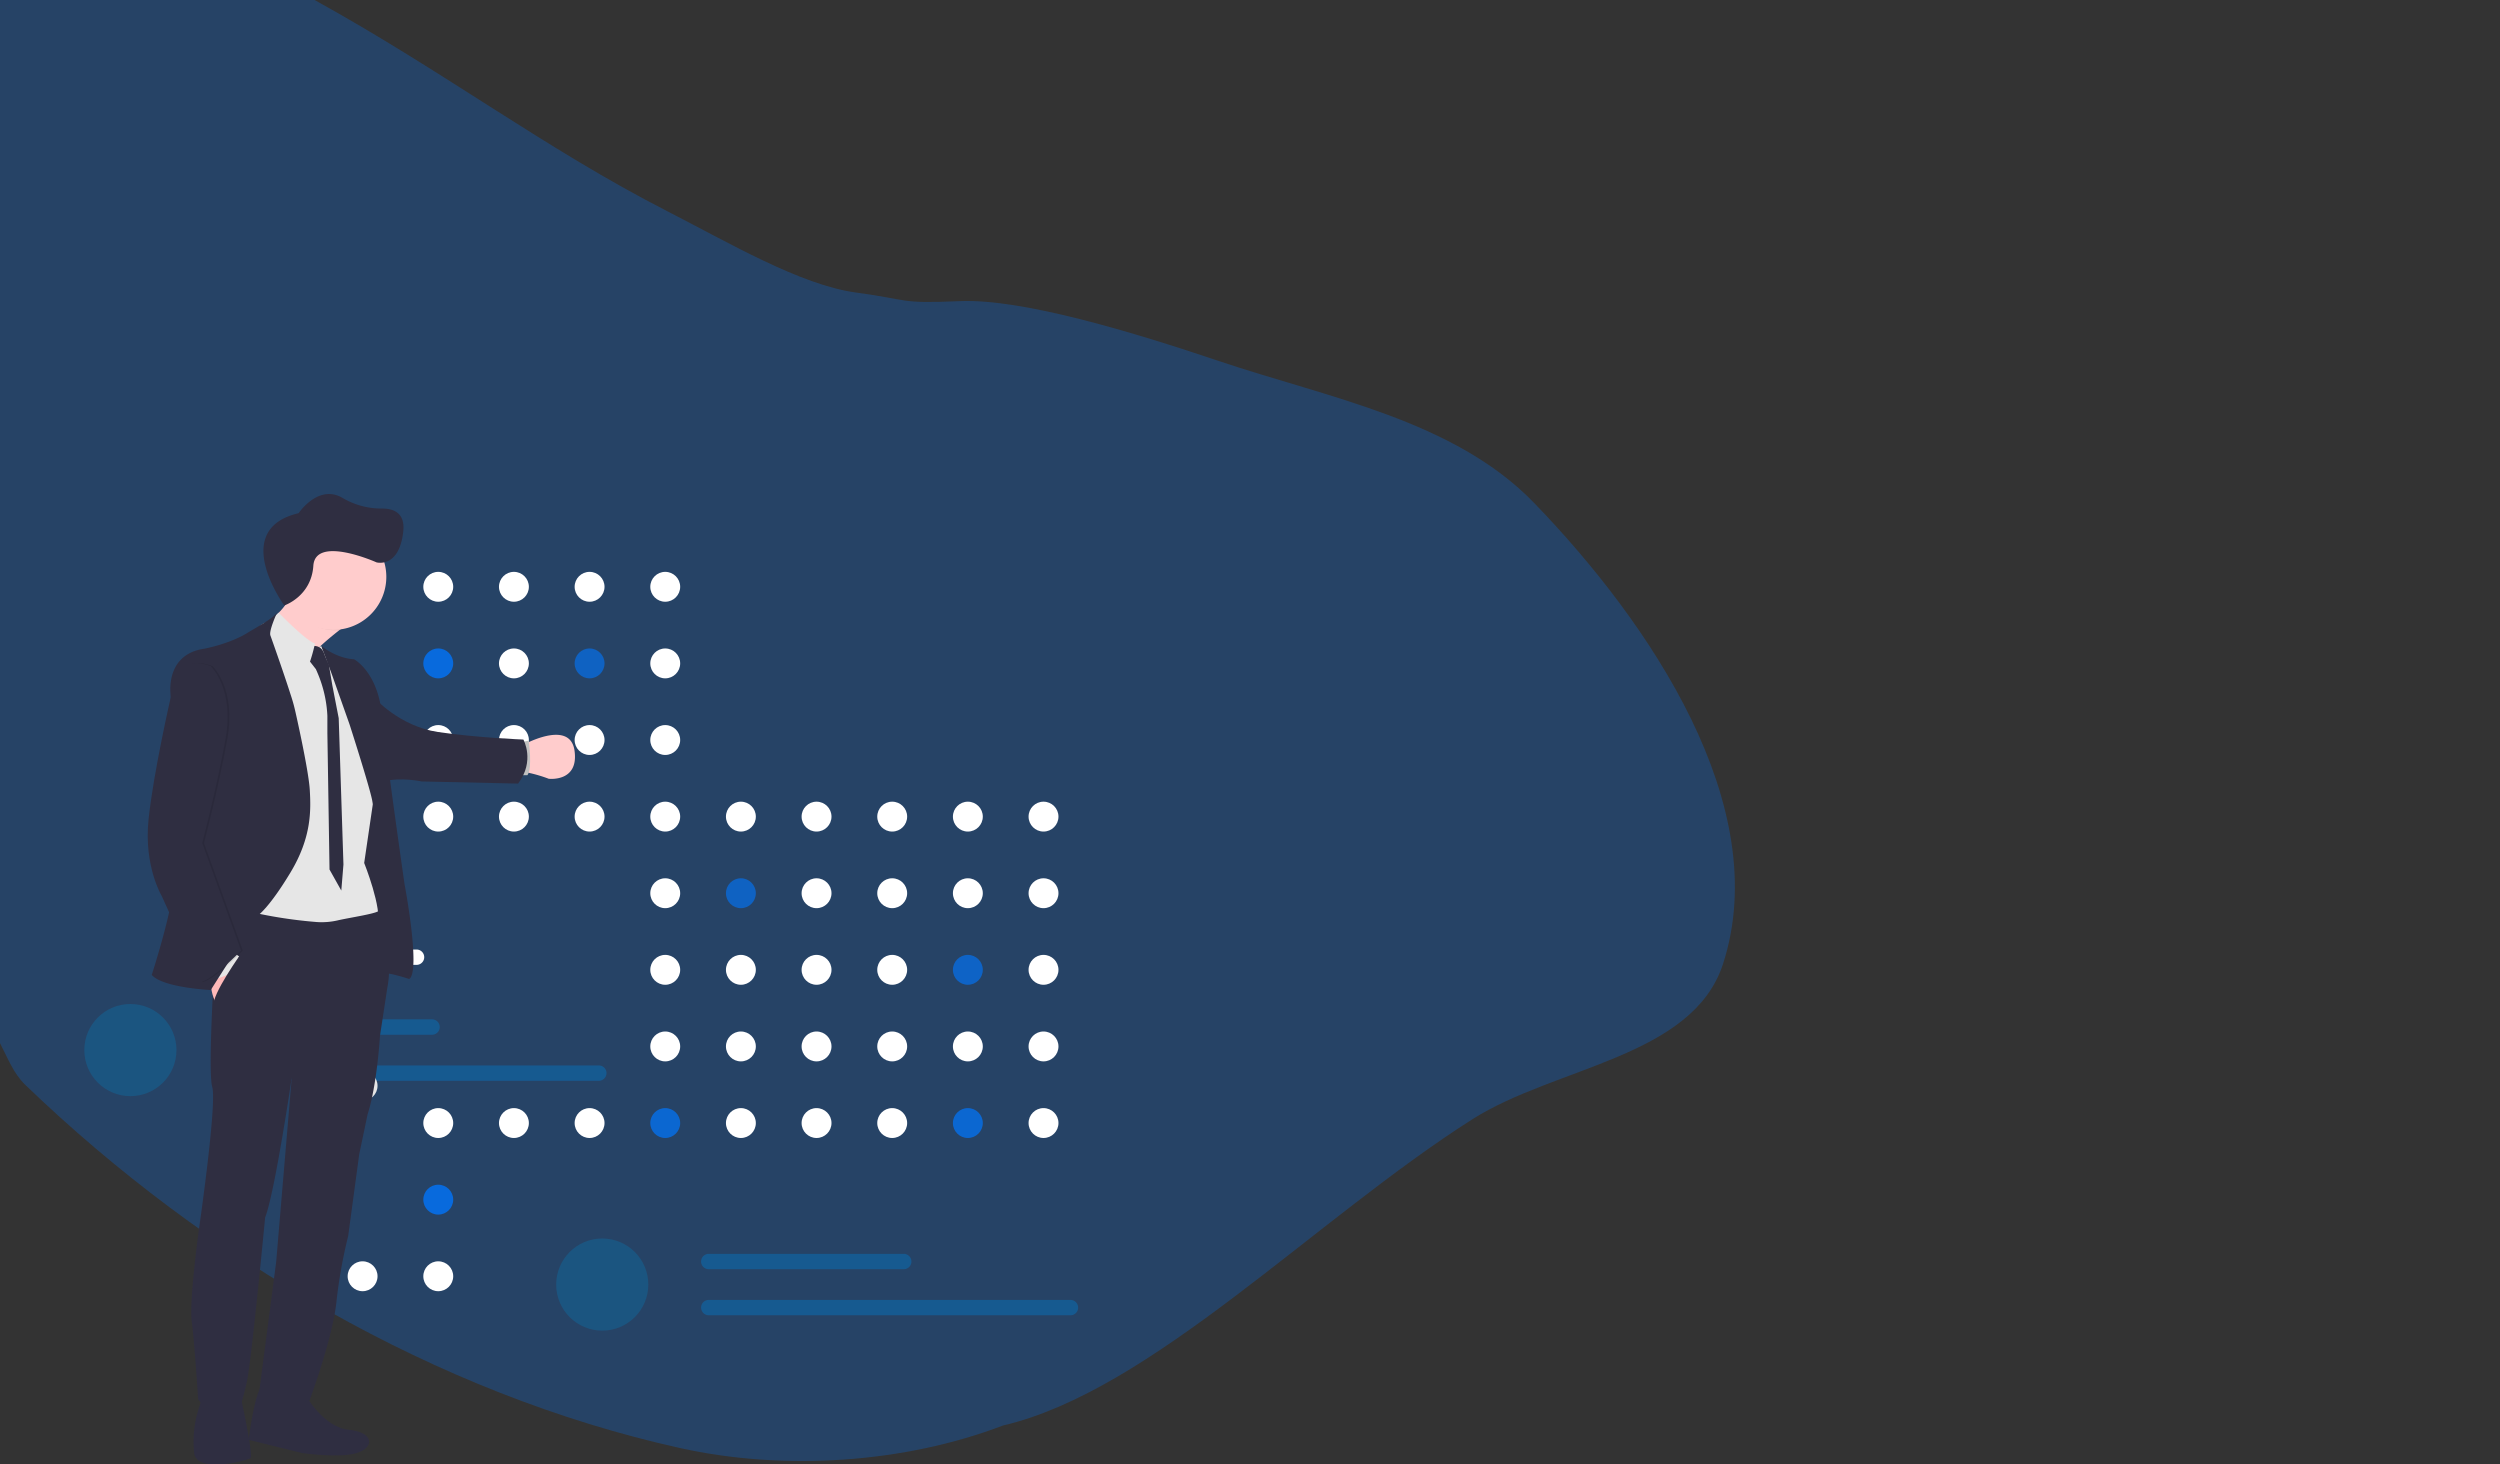 <?xml version="1.0" encoding="UTF-8" standalone="no"?>
<svg
   xmlns:dc="http://purl.org/dc/elements/1.1/"
   xmlns:cc="http://creativecommons.org/ns#"
   xmlns:rdf="http://www.w3.org/1999/02/22-rdf-syntax-ns#"
   xmlns:svg="http://www.w3.org/2000/svg"
   xmlns="http://www.w3.org/2000/svg"
   xmlns:xlink="http://www.w3.org/1999/xlink"
   xmlns:sodipodi="http://sodipodi.sourceforge.net/DTD/sodipodi-0.dtd"
   xmlns:inkscape="http://www.inkscape.org/namespaces/inkscape"
   inkscape:version="1.0 (4035a4fb49, 2020-05-01)"
   sodipodi:docname="hero-image-mobile.svg"
   version="1.1"
   viewBox="0 0 983.548 576.157"
   height="576.157"
   width="983.548"
   data-name="Layer 1"
   id="e9ecc617-883f-4dfc-9a55-ce5b125f3ffd">
  <rect x="0" y="0" width="983.548" height="576.157" fill="#333333" stroke="none"/>
  <sodipodi:namedview
     inkscape:current-layer="e9ecc617-883f-4dfc-9a55-ce5b125f3ffd"
     inkscape:window-maximized="1"
     inkscape:window-y="-8"
     inkscape:window-x="-8"
     inkscape:cy="381.616"
     inkscape:cx="311.61306"
     inkscape:zoom="0.42870244"
     showgrid="false"
     id="namedview204"
     inkscape:window-height="745"
     inkscape:window-width="1366"
     inkscape:pageshadow="2"
     inkscape:pageopacity="0"
     guidetolerance="10"
     gridtolerance="10"
     objecttolerance="10"
     borderopacity="1"
     bordercolor="#666666"
     pagecolor="#ffffff"
     inkscape:document-rotation="0" />
  <defs
     id="defs9">
    <linearGradient
       inkscape:collect="always"
       id="linearGradient1102">
      <stop
         style="stop-color:#146192;stop-opacity:1;"
         offset="0"
         id="stop1098" />
      <stop
         style="stop-color:#0077ff;stop-opacity:1"
         offset="1"
         id="stop1100" />
    </linearGradient>
    <linearGradient
       gradientUnits="userSpaceOnUse"
       gradientTransform="matrix(-0.688,0,0,-0.688,-254.479,665.76)"
       y2="599.344"
       x2="-566.545"
       y1="517.532"
       x1="-566.545"
       id="ba860033-8b14-4705-9ef7-06625c8932b0">
      <stop
         id="stop2"
         stop-opacity="0.25"
         stop-color="gray"
         offset="0" />
      <stop
         id="stop4"
         stop-opacity="0.12"
         stop-color="gray"
         offset="0.54" />
      <stop
         id="stop6"
         stop-opacity="0.1"
         stop-color="gray"
         offset="1" />
    </linearGradient>
    <linearGradient
       inkscape:collect="always"
       xlink:href="#linearGradient1102"
       id="linearGradient1104"
       x1="-13.231"
       y1="-45.604"
       x2="465.634"
       y2="564.679"
       gradientUnits="userSpaceOnUse" />
    <linearGradient
       y2="564.679"
       x2="465.634"
       y1="-45.604"
       x1="-13.231"
       gradientTransform="matrix(-1,0,0,1,869.739,1.648)"
       gradientUnits="userSpaceOnUse"
       id="linearGradient929"
       xlink:href="#linearGradient1102"
       inkscape:collect="always" />
    <linearGradient
       y2="564.679"
       x2="465.634"
       y1="-45.604"
       x1="-13.231"
       gradientTransform="matrix(0.615,-0.199,0.199,0.615,297.793,143.742)"
       gradientUnits="userSpaceOnUse"
       id="linearGradient933"
       xlink:href="#linearGradient1102"
       inkscape:collect="always" />
  </defs>
  <path
     sodipodi:nodetypes="ccaascaaaazsacc"
     d="m 0,0 v 410.379 c 3.081,5.959 5.347,12 9.965,16.445 70.703,68.05 161.627,121.549 257.423,142.829 41.504,9.22 88.692,5.884 127.241,-8.842 10e-4,-4.5e-4 0.002,4.2e-4 0.004,0 58.206,-13.608 122.573,-81.001 184.55,-120.429 32.662,-20.778 86.767,-24.37 98.7,-61.195 C 698.021,317.044 648.952,244.826 603.55,197.86 572.027,165.253 522.453,156.509 479.476,142.022 446.477,130.899 402.257,117.431 377.695,118.474 353.133,119.518 358.524,118.017 336.74,115.088 314.956,112.159 286.422,95.339 262.406,83.038 214.459,58.48 174.631,28.077 123.758,0 Z"
     style="opacity:0.25;fill:#0077ff;fill-opacity:1;stroke:none;stroke-width:1.007px;stroke-linecap:butt;stroke-linejoin:miter;stroke-opacity:1"
     id="path1096" />
  <path
     style="fill:#ffffff;stroke-width:0.863"
     d="m 87.122,373.559 a 3.021,3.021 0 0 0 0,6.041 h 76.809 a 3.021,3.021 0 0 0 0,-6.041 z"
     fill="#e6e6e6"
     id="path1090" />
  <circle
     id="circle61"
     fill="#e6e6e6"
     r="5.88"
     cy="230.859"
     cx="142.656"
     style="stroke-width:0.863" />
  <circle
     id="circle77"
     fill="#6c63ff"
     r="5.88"
     cy="260.997"
     cx="231.951"
     style="opacity:0.6;fill:#0077ff;fill-opacity:1;stroke-width:0.863" />
  <circle
     id="circle115"
     fill="#6c63ff"
     r="5.88"
     cy="351.413"
     cx="291.481"
     style="opacity:0.6;fill:#0077ff;fill-opacity:1;stroke-width:0.863" />
  <circle
     id="circle133"
     fill="#6c63ff"
     r="5.88"
     cy="381.551"
     cx="380.775"
     style="fill:#0075fc;fill-opacity:0.639;stroke-width:0.863" />
  <circle
     id="circle197"
     fill="#6c63ff"
     r="18.124"
     cy="505.372"
     cx="236.936"
     style="opacity:0.6;fill:#146192;fill-opacity:1;stroke-width:0.863" />
  <circle
     id="circle71"
     fill="#e6e6e6"
     r="5.88"
     cy="216.204"
     cx="142.656"
     style="stroke-width:0.863" />
  <circle
     id="circle83"
     fill="#e6e6e6"
     r="5.88"
     cy="230.859"
     cx="142.656"
     style="stroke-width:0.863" />
  <circle
     id="circle93"
     fill="#e6e6e6"
     r="5.88"
     cy="276.481"
     cx="142.656"
     style="stroke-width:0.863" />
  <g
     id="g998"
     transform="matrix(0.8,0,0,0.8,-173.097,-19.237)">
    <circle
       style="opacity:0.6;fill:#146192;fill-opacity:1;stroke-width:1.079"
       cx="280.494"
       cy="540.447"
       r="22.658"
       fill="#6c63ff"
       id="circle986" />
    <g
       transform="translate(232.125,185.443)"
       id="g992">
      <path
         id="path988"
         fill="#e6e6e6"
         d="m 100.698,339.899 a 3.776,3.776 0 0 0 0,7.553 h 96.026 a 3.776,3.776 0 0 0 0,-7.553 z"
         style="fill:#1164a2;fill-opacity:0.702;stroke-width:1.079" />
      <path
         id="path990"
         fill="#e6e6e6"
         d="m 100.698,362.557 a 3.776,3.776 0 0 0 0,7.553 h 178.026 a 3.776,3.776 0 0 0 0,-7.553 z"
         style="fill:#1164a2;fill-opacity:0.702;stroke-width:1.079" />
    </g>
  </g>
  <circle
     id="circle149"
     fill="#e6e6e6"
     r="5.88"
     cy="397.035"
     cx="142.656"
     style="stroke-width:0.863" />
  <circle
     id="circle169"
     fill="#e6e6e6"
     transform="rotate(-89.767)"
     r="5.88"
     cy="144.386"
     cx="-426.59"
     style="stroke-width:0.863" />
  <path
     id="path191"
     fill="#e6e6e6"
     d="m 68.214,321.632 a 3.021,3.021 0 0 0 0,6.041 h 83.713 a 3.021,3.021 0 0 0 0,-6.041 z"
     style="stroke-width:0.863" />
  <path
     id="path13"
     fill="url(#ba860033-8b14-4705-9ef7-06625c8932b0)"
     d="m 143.56,303.749 c 0.645,2.071 1.217,4.046 1.698,5.744 l -0.3,0.108 c -0.374,-1.573 -0.849,-3.61 -1.398,-5.851 z m -17.905,-50.422 -0.09,0.051 0.085,-0.079 z"
     style="fill:url(#ba860033-8b14-4705-9ef7-06625c8932b0);stroke-width:0.688" />
  <path
     id="path15"
     fill="#2f2e41"
     d="m 103.709,544.679 c -3.367,1.081 -5.897,21.782 -5.897,21.782 l 20.939,5.172 c 0,0 14.685,2.167 21.663,0 6.978,-2.167 6.74,-8.183 -3.248,-9.145 -9.988,-0.962 -17.09,-13.836 -17.09,-13.836 0,0 -12.999,-5.054 -16.366,-3.973 z"
     style="stroke-width:0.688" />
  <path
     id="path17"
     fill="#2f2e41"
     d="m 79.137,548.889 a 12.611,12.611 0 0 1 -0.815,4.861 42.478,42.478 0 0 0 -2.105,15.761 q 0.068,0.956 0.153,2.003 c 0.724,8.302 20.808,3.135 22.144,2.167 1.336,-0.968 -3.961,-24.792 -3.961,-24.792 0,0 -15.749,-3.367 -15.415,-2e-5 z"
     style="stroke-width:0.688" />
  <path
     id="path19"
     fill="#ffb9b9"
     d="m 101.123,247.253 a 0.062,0.062 0 0 1 0.011,0.023 c 0.424,1.041 16.196,39.715 13.344,27.067 a 7.736,7.736 0 0 1 -0.17,-1.143 c -0.243,-3.107 1.222,-6.525 3.582,-9.92 a 48.9,48.9 0 0 1 4.997,-5.976 c 0.911,-0.945 1.856,-1.867 2.813,-2.762 2.626,-2.462 5.359,-4.714 7.781,-6.593 4.352,-3.395 7.713,-5.552 7.713,-5.552 0,0 -30.503,-35.562 -28.341,-20.22 0.594,4.205 3.073,8.398 1.392,12.292 a 21.243,21.243 0 0 1 -4.607,6.582 34.857,34.857 0 0 1 -4.986,4.092 c -0.764,0.515 -1.454,0.945 -2.015,1.273 -0.934,0.549 -1.517,0.837 -1.517,0.837 z"
     style="fill:#ffcccc;fill-opacity:1;stroke-width:0.688" />
  <path
     id="path21"
     fill="#ffb9b9"
     d="m 205.714,293.115 c 0,0 1.2,-0.668 3.011,-1.466 5.325,-2.32 15.959,-5.716 17.3,3.633 1.805,12.541 -10.152,11.097 -10.152,11.097 a 55.866,55.866 0 0 0 -7.249,-2.201 9.312,9.312 0 0 0 -3.718,-0.232 z"
     style="fill:#ffcccc;fill-opacity:1;stroke-width:0.688" />
  <circle
     id="circle85"
     fill="#e6e6e6"
     r="5.88"
     cy="291.136"
     cx="172.421"
     style="fill:#ffffff;fill-opacity:1;stroke-width:0.863" />
  <circle
     id="circle87"
     fill="#e6e6e6"
     r="5.88"
     cy="291.136"
     cx="202.186"
     style="fill:#ffffff;fill-opacity:1;stroke-width:0.863" />
  <circle
     id="circle173"
     fill="#e6e6e6"
     transform="rotate(-89.767)"
     r="5.88"
     cy="144.69"
     cx="-501.521"
     style="fill:#ffffff;fill-opacity:1;stroke-width:0.863" />
  <circle
     id="circle63"
     fill="#e6e6e6"
     r="5.88"
     cy="230.859"
     cx="172.421"
     style="fill:#ffffff;fill-opacity:1;stroke-width:0.863" />
  <circle
     id="circle65"
     fill="#e6e6e6"
     r="5.88"
     cy="230.859"
     cx="202.186"
     style="fill:#ffffff;fill-opacity:1;stroke-width:0.863" />
  <circle
     id="circle67"
     fill="#e6e6e6"
     r="5.88"
     cy="230.859"
     cx="231.951"
     style="fill:#ffffff;fill-opacity:1;stroke-width:0.863" />
  <circle
     id="circle69"
     fill="#e6e6e6"
     r="5.88"
     cy="230.859"
     cx="261.716"
     style="fill:#ffffff;fill-opacity:1;stroke-width:0.863" />
  <circle
     id="circle73"
     fill="#e6e6e6"
     r="5.88"
     cy="260.997"
     cx="172.421"
     style="fill:#0076ff;fill-opacity:0.776;stroke-width:0.863" />
  <circle
     id="circle75"
     fill="#e6e6e6"
     r="5.88"
     cy="260.997"
     cx="202.186"
     style="fill:#ffffff;fill-opacity:1;stroke-width:0.863" />
  <circle
     id="circle79"
     fill="#e6e6e6"
     r="5.88"
     cy="260.997"
     cx="261.716"
     style="fill:#ffffff;fill-opacity:1;stroke-width:0.863" />
  <circle
     id="circle89"
     fill="#e6e6e6"
     r="5.88"
     cy="291.136"
     cx="231.951"
     style="fill:#ffffff;fill-opacity:1;stroke-width:0.863" />
  <circle
     id="circle91"
     fill="#e6e6e6"
     r="5.88"
     cy="291.136"
     cx="261.716"
     style="fill:#ffffff;fill-opacity:1;stroke-width:0.863" />
  <circle
     id="circle95"
     fill="#e6e6e6"
     r="5.88"
     cy="321.274"
     cx="172.421"
     style="fill:#ffffff;fill-opacity:1;stroke-width:0.863" />
  <circle
     id="circle97"
     fill="#e6e6e6"
     r="5.88"
     cy="321.274"
     cx="202.186"
     style="fill:#ffffff;fill-opacity:1;stroke-width:0.863" />
  <circle
     id="circle99"
     fill="#e6e6e6"
     r="5.88"
     cy="321.274"
     cx="231.951"
     style="fill:#ffffff;fill-opacity:1;stroke-width:0.863" />
  <circle
     id="circle101"
     fill="#e6e6e6"
     r="5.88"
     cy="321.274"
     cx="261.716"
     style="fill:#ffffff;fill-opacity:1;stroke-width:0.863" />
  <circle
     id="circle103"
     fill="#e6e6e6"
     r="5.88"
     cy="321.274"
     cx="291.481"
     style="fill:#ffffff;fill-opacity:1;stroke-width:0.863" />
  <circle
     id="circle105"
     fill="#e6e6e6"
     r="5.88"
     cy="321.274"
     cx="321.246"
     style="fill:#ffffff;fill-opacity:1;stroke-width:0.863" />
  <circle
     id="circle107"
     fill="#e6e6e6"
     r="5.88"
     cy="321.274"
     cx="351.01"
     style="fill:#ffffff;fill-opacity:1;stroke-width:0.863" />
  <circle
     id="circle109"
     fill="#e6e6e6"
     r="5.88"
     cy="321.274"
     cx="380.775"
     style="fill:#ffffff;fill-opacity:1;stroke-width:0.863" />
  <circle
     id="circle111"
     fill="#e6e6e6"
     r="5.88"
     cy="321.274"
     cx="410.54"
     style="fill:#ffffff;fill-opacity:1;stroke-width:0.863" />
  <circle
     id="circle113"
     fill="#e6e6e6"
     r="5.88"
     cy="351.413"
     cx="261.716"
     style="fill:#ffffff;fill-opacity:1;stroke-width:0.863" />
  <circle
     id="circle117"
     fill="#e6e6e6"
     r="5.88"
     cy="351.413"
     cx="321.246"
     style="fill:#ffffff;fill-opacity:1;stroke-width:0.863" />
  <circle
     id="circle119"
     fill="#e6e6e6"
     r="5.88"
     cy="351.413"
     cx="351.01"
     style="fill:#ffffff;fill-opacity:1;stroke-width:0.863" />
  <circle
     id="circle121"
     fill="#e6e6e6"
     r="5.88"
     cy="351.413"
     cx="380.775"
     style="fill:#ffffff;fill-opacity:1;stroke-width:0.863" />
  <circle
     id="circle123"
     fill="#e6e6e6"
     r="5.88"
     cy="351.413"
     cx="410.54"
     style="fill:#ffffff;fill-opacity:1;stroke-width:0.863" />
  <circle
     id="circle125"
     fill="#e6e6e6"
     r="5.88"
     cy="381.551"
     cx="261.716"
     style="fill:#ffffff;fill-opacity:1;stroke-width:0.863" />
  <circle
     id="circle127"
     fill="#e6e6e6"
     r="5.88"
     cy="381.551"
     cx="291.481"
     style="fill:#ffffff;fill-opacity:1;stroke-width:0.863" />
  <circle
     id="circle129"
     fill="#e6e6e6"
     r="5.88"
     cy="381.551"
     cx="321.246"
     style="fill:#ffffff;fill-opacity:1;stroke-width:0.863" />
  <circle
     id="circle131"
     fill="#e6e6e6"
     r="5.88"
     cy="381.551"
     cx="351.01"
     style="fill:#ffffff;fill-opacity:1;stroke-width:0.863" />
  <circle
     id="circle135"
     fill="#e6e6e6"
     r="5.88"
     cy="381.551"
     cx="410.54"
     style="fill:#ffffff;fill-opacity:1;stroke-width:0.863" />
  <circle
     id="circle137"
     fill="#e6e6e6"
     r="5.88"
     cy="411.69"
     cx="261.716"
     style="fill:#ffffff;fill-opacity:1;stroke-width:0.863" />
  <circle
     id="circle139"
     fill="#e6e6e6"
     r="5.88"
     cy="411.69"
     cx="291.481"
     style="fill:#ffffff;fill-opacity:1;stroke-width:0.863" />
  <circle
     id="circle141"
     fill="#e6e6e6"
     r="5.88"
     cy="411.69"
     cx="321.246"
     style="fill:#ffffff;fill-opacity:1;stroke-width:0.863" />
  <circle
     id="circle143"
     fill="#e6e6e6"
     r="5.88"
     cy="411.69"
     cx="351.01"
     style="fill:#ffffff;fill-opacity:1;stroke-width:0.863" />
  <circle
     id="circle145"
     fill="#e6e6e6"
     r="5.88"
     cy="411.69"
     cx="380.775"
     style="fill:#ffffff;fill-opacity:1;stroke-width:0.863" />
  <circle
     id="circle147"
     fill="#e6e6e6"
     r="5.88"
     cy="411.69"
     cx="410.54"
     style="fill:#ffffff;fill-opacity:1;stroke-width:0.863" />
  <circle
     id="circle151"
     fill="#e6e6e6"
     r="5.88"
     cy="441.828"
     cx="172.421"
     style="fill:#ffffff;fill-opacity:1;stroke-width:0.863" />
  <circle
     id="circle153"
     fill="#e6e6e6"
     r="5.88"
     cy="441.828"
     cx="202.186"
     style="fill:#ffffff;fill-opacity:1;stroke-width:0.863" />
  <circle
     id="circle155"
     fill="#e6e6e6"
     r="5.88"
     cy="441.828"
     cx="231.951"
     style="fill:#ffffff;fill-opacity:1;stroke-width:0.863" />
  <circle
     id="circle157"
     fill="#e6e6e6"
     r="5.88"
     cy="441.828"
     cx="261.716"
     style="fill:#0076ff;fill-opacity:0.702;stroke-width:0.863" />
  <circle
     id="circle159"
     fill="#e6e6e6"
     r="5.88"
     cy="441.828"
     cx="291.481"
     style="fill:#ffffff;fill-opacity:1;stroke-width:0.863" />
  <circle
     id="circle161"
     fill="#e6e6e6"
     r="5.88"
     cy="441.828"
     cx="321.246"
     style="fill:#ffffff;fill-opacity:1;stroke-width:0.863" />
  <circle
     id="circle163"
     fill="#e6e6e6"
     r="5.88"
     cy="441.828"
     cx="351.01"
     style="fill:#ffffff;fill-opacity:1;stroke-width:0.863" />
  <circle
     id="circle165"
     fill="#e6e6e6"
     r="5.88"
     cy="441.828"
     cx="380.775"
     style="fill:#0076ff;fill-opacity:0.702;stroke-width:0.863" />
  <circle
     id="circle171"
     fill="#e6e6e6"
     r="5.88"
     cy="471.967"
     cx="172.421"
     style="fill:#0076ff;fill-opacity:0.776;stroke-width:0.863" />
  <circle
     id="circle175"
     fill="#e6e6e6"
     r="5.88"
     cy="502.105"
     cx="172.421"
     style="fill:#ffffff;fill-opacity:1;stroke-width:0.863" />
  <path
     id="path199"
     fill="#e6e6e6"
     d="m 278.792,493.29 a 3.021,3.021 0 0 0 0,6.041 h 76.809 a 3.021,3.021 0 0 0 0,-6.041 z"
     style="fill:#1164a2;fill-opacity:0.702;stroke-width:0.863" />
  <path
     id="path201"
     fill="#e6e6e6"
     d="m 278.792,511.413 a 3.021,3.021 0 0 0 0,6.041 h 142.399 a 3.021,3.021 0 0 0 0,-6.041 z"
     style="fill:#1164a2;fill-opacity:0.702;stroke-width:0.863" />
  <path
     id="path23"
     fill="#e6e6e6"
     d="m 203.892,304.988 h 3.599 c 2.094,-2.83 0.492,-13.582 0.492,-13.582 l -3.129,0.566 z"
     style="fill:#c0c0c0;fill-opacity:1;stroke-width:0.688" />
  <path
     id="path25"
     fill="#2f2e41"
     d="m 139.571,323.142 0.6,31.646 3.961,14.923 c 0,0 1.947,14.442 4.335,13.237 2.388,-1.205 12.574,2.224 12.574,2.224 l 0.481,-5.353 -3.429,-31.465 -2.648,-15.704 c 0,0 -1.505,-12.337 -2.648,-19.558 -1.143,-7.221 -10.707,-1.5 -10.707,-1.5 z"
     style="stroke-width:0.688" />
  <path
     id="path27"
     fill="#2f2e41"
     d="m 151.019,307.444 c 6.502,-1.822 14.895,0 14.895,0 l 37.916,0.838 c 6.768,-8.936 2.077,-17.328 2.077,-17.328 0,0 -18.596,-0.73 -33.666,-2.982 -15.07,-2.252 -24.996,-13.446 -24.996,-13.446 z"
     style="stroke-width:0.688" />
  <path
     id="path29"
     style="isolation:isolate;stroke-width:0.688"
     opacity="0.1"
     d="m 112.854,222.179 c -2.162,-15.342 28.341,20.22 28.341,20.22 0,0 -3.361,2.156 -7.713,5.552 -0.402,0.028 -0.804,0.028 -1.217,0.028 -9.332,0 -15.766,-5.84 -19.467,-13.763 1.488,-3.526 0.724,-7.34 0.057,-12.037 z" />
  <path
     id="path31"
     fill="#ffb9b9"
     d="m 110.285,226.914 a 20.851,20.851 0 1 1 7e-5,0.101 q -1.4e-4,-0.051 -7e-5,-0.101 z"
     style="fill:#ffcccc;fill-opacity:1;stroke-width:0.688" />
  <path
     id="path33"
     fill="#e6e6e6"
     d="m 100.002,316.527 1.132,-69.273 12.093,6.333 10.034,2.377 2.541,-1.483 0.181,-0.108 0.413,-0.238 c 0,0 0.136,0.294 0.396,0.832 2.196,4.646 12.88,27.367 12.654,29.314 -0.238,2.162 7.623,29.415 7.623,29.415 v 0 l -3.791,25.812 c 0,0 7.193,17.928 5.291,24.549 -1.901,6.621 -53.761,2.043 -53.761,2.043 z"
     style="stroke-width:0.688" />
  <path
     id="path35"
     fill="#2f2e41"
     d="m 120.256,258.102 4.029,5.172 0.651,1.511 a 48.72,48.72 0 0 1 3.859,16.808 v 6.712 l 0.843,53.79 4.635,8.268 0.843,-10.232 -1.862,-57.581 -2.53,-13.016 -1.381,-8.245 a 36.492,36.492 0 0 1 -1.93,-4.454 c -1.381,-3.548 -4.935,-2.586 -4.935,-2.586 z"
     style="stroke-width:0.688" />
  <path
     id="path37"
     fill="#e6e6e6"
     d="m 102.52,246.127 0.119,0.289 0.843,2.071 0.951,2.315 a 19.309,19.309 0 0 1 3.101,2.456 c 3.214,2.886 7.877,7.527 10.356,10.022 1.047,1.053 1.703,1.72 1.703,1.72 1.228,-1.092 2.462,-4.742 3.294,-7.696 0.136,-0.47 0.255,-0.922 0.368,-1.341 0.419,-1.602 0.673,-2.756 0.673,-2.756 -3.152,-1.126 -10.509,-8.319 -14.289,-12.156 a 34.857,34.857 0 0 1 -4.986,4.092 c -0.215,-0.6 -2.133,0.985 -2.133,0.985 z"
     style="stroke-width:0.688" />
  <path
     id="path39"
     fill="#2f2e41"
     d="m 128.841,255.827 c 2.36,1.443 6.197,3.322 10.452,3.537 0,0 9.219,4.878 10.928,21.572 1.709,16.694 8.93,66.873 8.93,66.873 0,0 6.429,33.836 1.901,37.35 l -5.054,-41.419 c 0,0 -8.845,-23.921 -9.485,-28.346 -0.566,-4.029 -7.6,-26.06 -8.834,-29.92 -0.125,-0.362 -0.187,-0.566 -0.187,-0.566 l -7.034,-19.892 -4.063,-10.888 a 22.07,22.07 0 0 0 2.445,1.698 z"
     style="stroke-width:0.688" />
  <path
     id="path41"
     fill="#2f2e41"
     d="m 78.322,483.193 c 0,0 7.096,-48.985 5.172,-55.595 -1.924,-6.61 1.324,-55.459 1.324,-55.459 l 1.07,-9.162 0.6,-5.167 0.255,-2.162 1.239,0.379 a 182.845,182.845 0 0 0 36.665,6.723 27.967,27.967 0 0 0 8.206,-0.656 c 4.912,-1.12 14.408,-2.496 16.066,-3.673 0,0 0.566,1.522 1.273,4.012 1.63,5.755 4.086,16.757 2.196,26.128 l -2.892,18.952 c 0,0 -1.137,19.314 -4.872,30.87 l -3.305,15.761 -4.335,32.127 a 192.409,192.409 0 0 0 -4.635,26.032 c -1.579,14.566 -10.594,38.731 -10.594,38.731 0,0 -19.162,2.648 -19.728,-3.848 l 6.621,-50.666 6.134,-72.561 c 0,0 -6.649,45.273 -10.469,55.023 0,0 -5.297,55.578 -7.102,64.14 -1.805,8.562 -3.005,10.826 -3.005,10.826 0,0 -11.194,4.097 -16.247,-3.486 0,0 -1.443,-22.495 -2.524,-30.559 -1.087,-8.076 2.886,-36.711 2.886,-36.711 z"
     style="stroke-width:0.688" />
  <path
     id="path43"
     fill="#ffb9b9"
     d="m 87.122,373.559 7.923,3.854 -9.445,17.809 C 82.052,391.912 82.47,378.737 82.47,378.737 Z"
     style="stroke-width:0.688" />
  <polygon
     id="polygon45"
     fill="#e6e6e6"
     points="125.728,296.459 116.198,299.954 115.408,292.956 127.472,281.765 132.718,285.876 "
     transform="matrix(0.688,0,0,0.688,2.804,179.652)" />
  <path
     style="opacity:0.1;stroke-width:0.688"
     d="m 148.925,358.489 a 0.171,0.171 0 0 1 -0.034,-0.085 3,3 0 0 1 -0.317,0.181 z"
     id="path47" />
  <path
     id="path51"
     fill="#2f2e41"
     d="m 59.704,383.547 c 4.329,5.054 23.202,5.959 23.202,5.959 l 14.708,-23.18 3.967,-6.248 c 0,0 4.42,-3.067 12.727,-16.881 8.308,-13.814 8.025,-24.453 7.566,-32.398 -0.458,-7.945 -5.659,-30.78 -5.659,-30.78 a 64.091,64.091 0 0 0 -1.907,-6.819 c -1.805,-5.693 -4.539,-13.604 -6.774,-19.943 -0.402,-1.143 -0.787,-2.235 -1.154,-3.254 -0.679,-1.935 2.773,-9.309 2.773,-9.309 -1.217,2.439 -8.879,6.451 -11.545,8.132 -7.187,4.527 -17.221,6.383 -17.221,6.383 -16.157,2.349 -13.174,19.043 -13.174,19.043 0,0 -0.181,64.893 0.815,72.657 0.996,7.764 -8.325,36.637 -8.325,36.637 z"
     style="stroke-width:0.688" />
  <path
     id="path53"
     style="isolation:isolate;stroke-width:0.688"
     opacity="0.1"
     d="m 67.915,274.248 c 0,0 -6.859,29.789 -8.755,48.198 -1.896,18.409 5.235,30.14 5.235,30.14 l 15.251,33.847 c 5.235,-1.347 15.885,-12.45 15.885,-12.45 l -15.28,-42.33 c 0,0 5.665,-21.374 9.207,-41.062 3.543,-19.688 -5.846,-28.522 -5.846,-28.522 -15.704,-5.953 -15.698,12.178 -15.698,12.178 z" />
  <path
     id="path55"
     fill="#2f2e41"
     d="m 67.191,274.248 c 0,0 -6.859,29.789 -8.755,48.198 -1.896,18.409 5.235,30.14 5.235,30.14 l 15.28,33.847 c 5.235,-1.347 15.885,-12.45 15.885,-12.45 l -15.28,-42.33 c 0,0 5.67,-21.374 9.202,-41.062 3.531,-19.688 -5.863,-28.522 -5.863,-28.522 -15.704,-5.953 -15.704,12.178 -15.704,12.178 z"
     style="stroke-width:0.688" />
  <path
     id="path57"
     fill="#2f2e41"
     d="m 97.331,379.337 -4.21,12.037 -4.691,6.434 c 0,0 -3.514,2.349 -4.391,-2.043 -0.877,-4.391 11.007,-20.882 11.007,-20.882 1.879,-0.741 2.286,4.454 2.286,4.454 z"
     style="stroke-width:0.688" />
  <path
     id="path59"
     fill="#2f2e41"
     d="m 111.844,238.201 c 0,0 -21.786,-29.855 5.648,-36.311 0,0 7.794,-11.691 17.37,-5.941 a 30.012,30.012 0 0 0 15.511,4.125 c 4.64,0 9.078,1.816 8.271,9.078 -1.614,14.524 -10.49,12.104 -10.49,12.104 0,0 -24.071,-10.785 -24.878,1.319 -0.807,12.104 -11.433,15.626 -11.433,15.626 z"
     style="stroke-width:0.688" />
  <circle
     id="circle167"
     fill="#e6e6e6"
     r="5.88"
     cy="441.828"
     cx="410.54"
     style="fill:#ffffff;fill-opacity:1;stroke-width:0.863" />
</svg>
